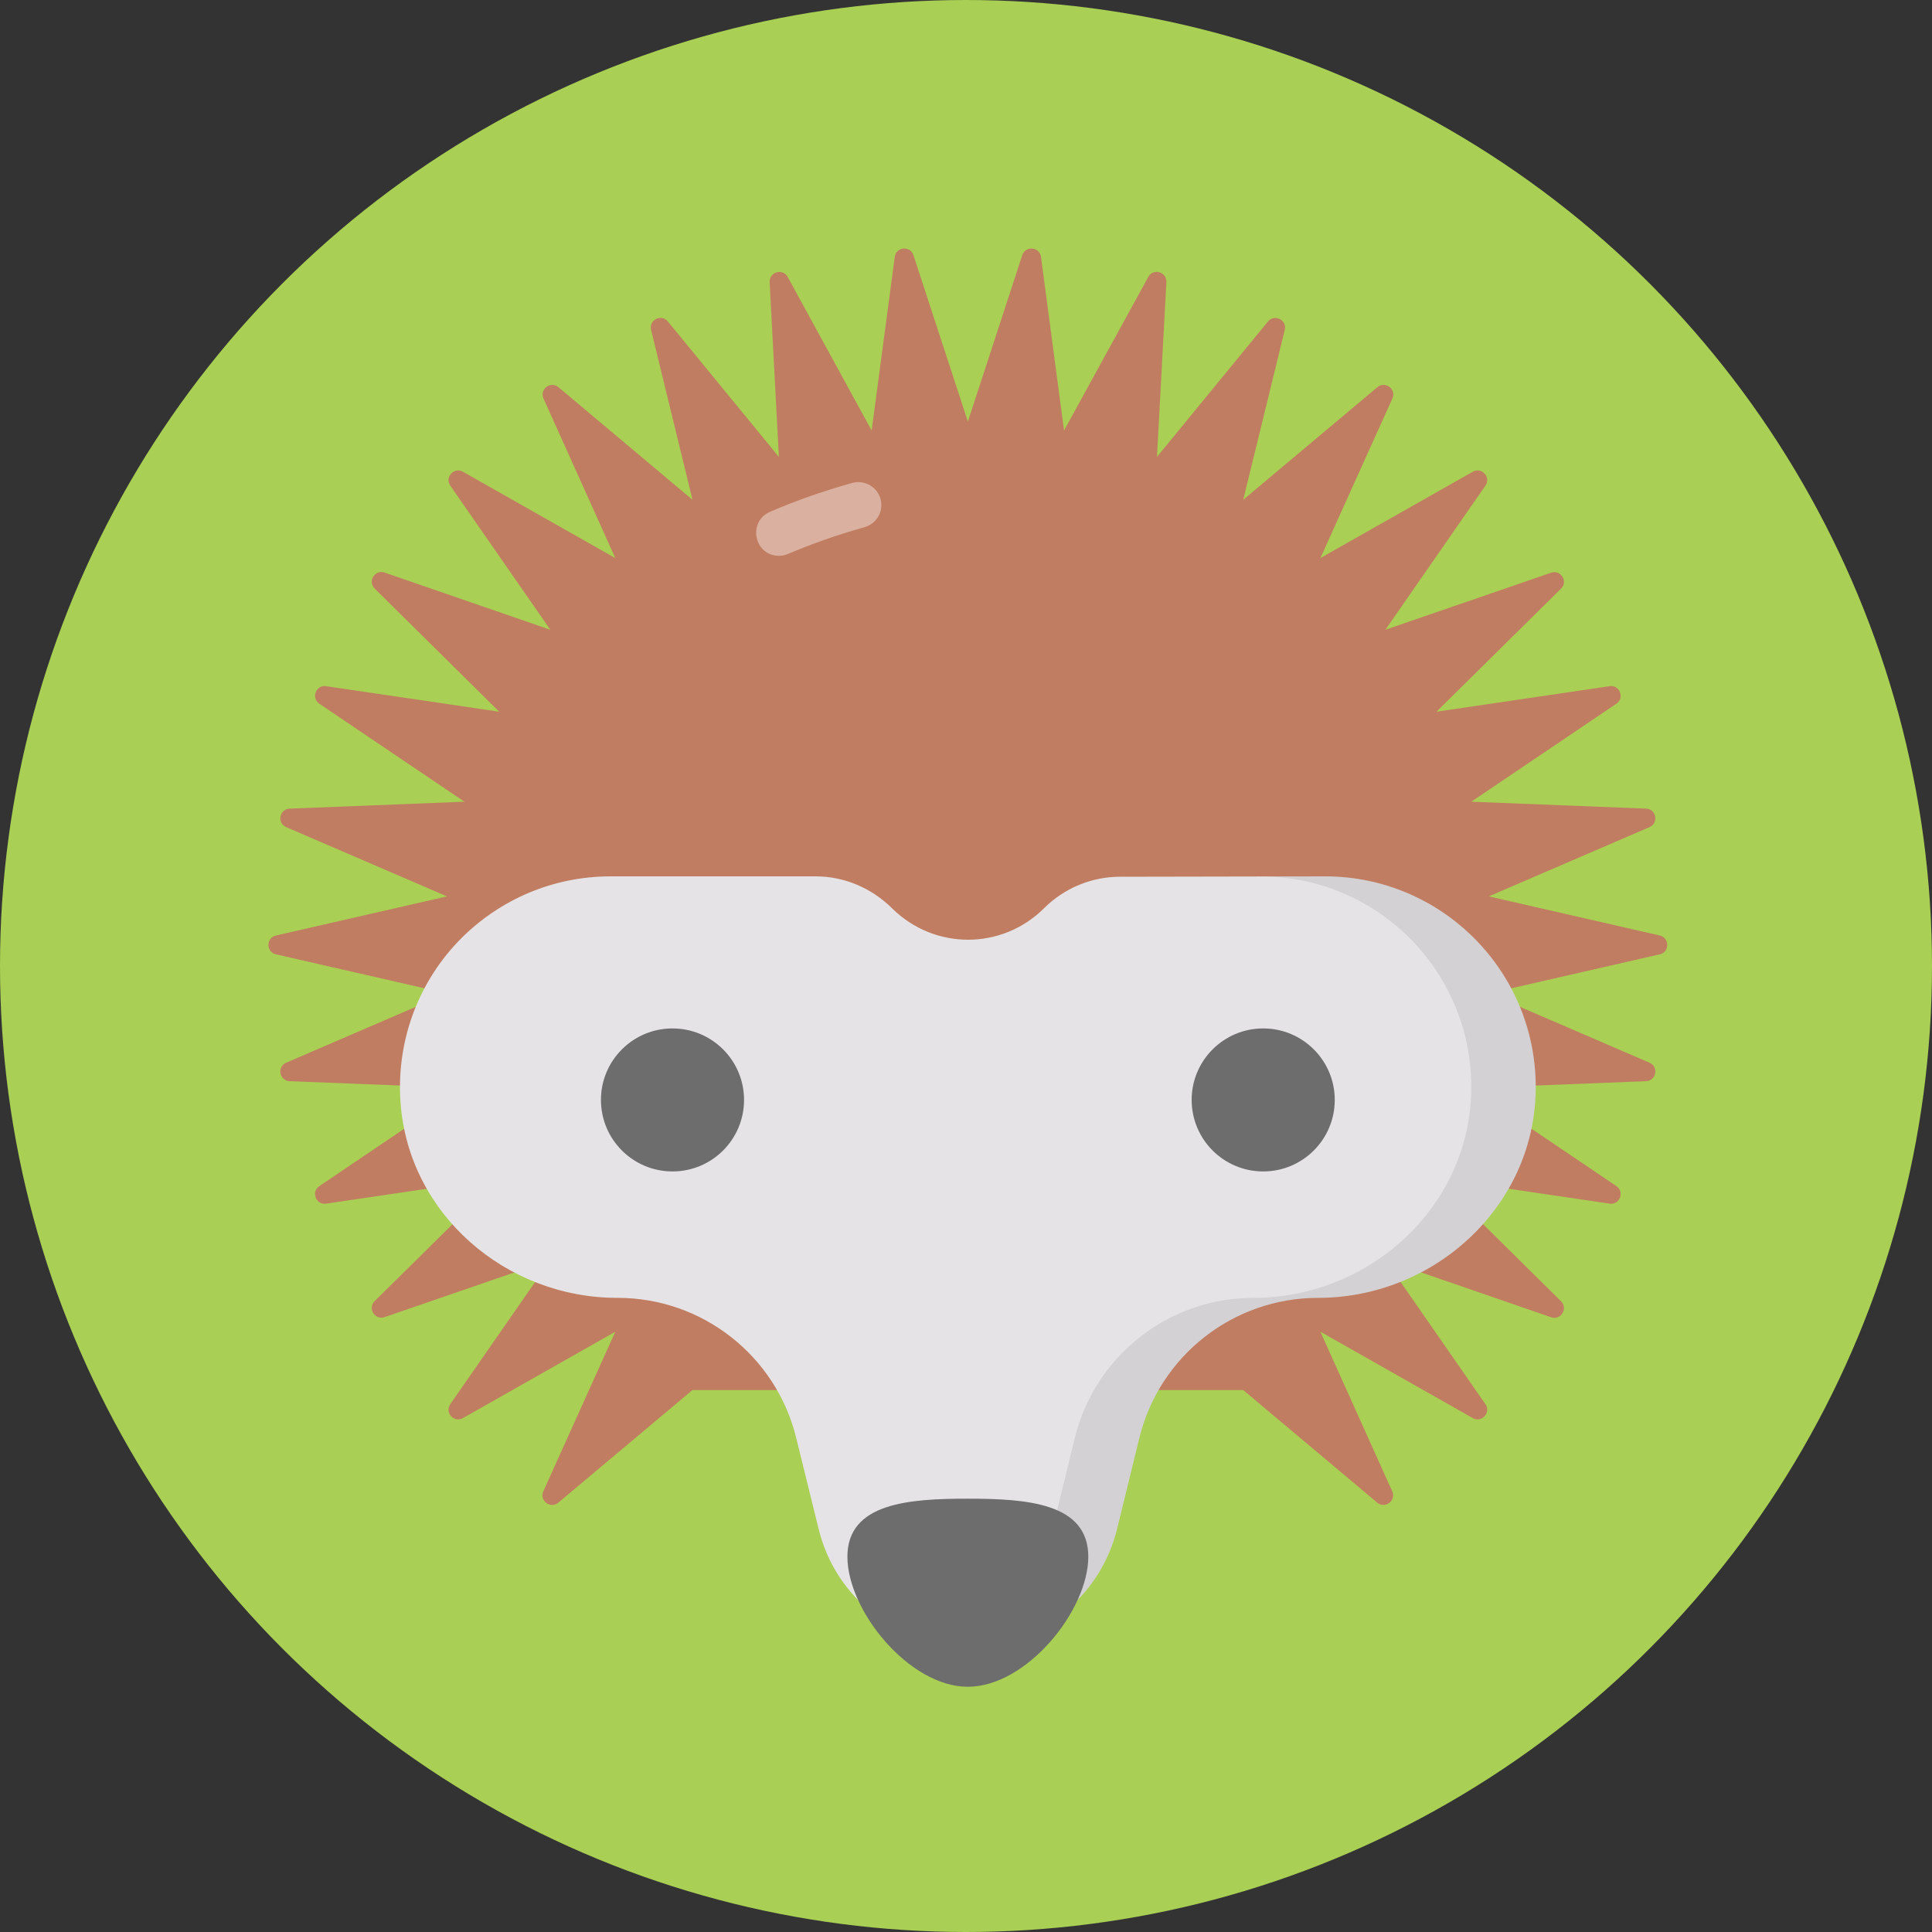<svg width="60" height="60" viewBox="0 0 60 60" fill="none" xmlns="http://www.w3.org/2000/svg">
<rect x="0" y="0" width="60" height="60" fill="#333333" stroke="none"/>
<g id="jez">
<circle id="Ellipse 95" cx="30" cy="30" r="30" fill="#A9CF54"/>
<g id="Hadegog">
<path id="Vector" d="M51.12 33.577L45.692 33.791L50.199 36.836C50.462 37.014 50.302 37.427 49.987 37.38L44.611 36.587L48.479 40.412C48.705 40.636 48.472 41.012 48.17 40.908L43.024 39.133L46.131 43.608C46.312 43.87 46.014 44.196 45.737 44.039L41.006 41.358L43.236 46.313C43.367 46.603 43.014 46.87 42.771 46.665L38.609 43.169H21.505L17.34 46.665C17.096 46.87 16.743 46.603 16.874 46.313L19.109 41.358L14.378 44.039C14.101 44.196 13.803 43.87 13.984 43.608L17.091 39.133L11.944 40.904C11.643 41.007 11.41 40.631 11.636 40.407L15.504 36.587L10.128 37.38C9.813 37.427 9.653 37.014 9.917 36.836L14.423 33.791L8.995 33.577C8.676 33.565 8.595 33.129 8.888 33.003L13.88 30.852L8.569 29.637C8.259 29.566 8.259 29.124 8.569 29.053L13.88 27.838L8.888 25.687C8.595 25.561 8.676 25.125 8.995 25.113L14.423 24.898L9.917 21.854C9.653 21.676 9.813 21.263 10.128 21.31L15.504 22.103L11.636 18.278C11.41 18.054 11.643 17.678 11.945 17.782L17.091 19.558L13.984 15.082C13.803 14.82 14.101 14.494 14.378 14.651L19.109 17.332L16.879 12.377C16.748 12.087 17.101 11.82 17.344 12.025L21.506 15.521L20.22 10.244C20.144 9.935 20.54 9.737 20.742 9.984L24.189 14.19L23.902 8.762C23.885 8.444 24.311 8.323 24.464 8.603L27.07 13.37L27.787 7.979C27.829 7.663 28.269 7.622 28.368 7.925L30.058 13.093L31.747 7.925C31.846 7.622 32.287 7.663 32.329 7.979L33.045 13.37L35.661 8.6C35.814 8.321 36.24 8.443 36.223 8.761L35.931 14.19L39.377 9.985C39.579 9.739 39.975 9.937 39.899 10.246L38.61 15.521L42.775 12.025C43.019 11.82 43.372 12.087 43.241 12.377L41.006 17.332L45.737 14.651C46.014 14.494 46.312 14.82 46.131 15.082L43.024 19.558L48.171 17.786C48.472 17.683 48.705 18.058 48.478 18.282L44.611 22.103L49.987 21.31C50.302 21.263 50.462 21.676 50.198 21.854L45.692 24.898L51.12 25.113C51.439 25.125 51.52 25.561 51.227 25.687L46.235 27.838L51.546 29.053C51.856 29.124 51.856 29.566 51.546 29.637L46.235 30.852L51.227 33.003C51.52 33.129 51.439 33.565 51.12 33.577Z" fill="#C17D61"/>
<path id="Vector_2" opacity="0.4" d="M24.195 17.261C24.289 17.261 24.38 17.242 24.466 17.205C25.194 16.896 25.98 16.616 26.843 16.374C27.152 16.287 27.371 16.01 27.371 15.689V15.684C27.371 15.21 26.915 14.872 26.458 15C25.552 15.255 24.707 15.552 23.919 15.892C23.206 16.2 23.419 17.261 24.195 17.261Z" fill="white"/>
<path id="Vector_3" d="M47.692 33.882C47.626 37.486 44.535 40.306 40.93 40.306C38.3 40.306 36.01 42.102 35.384 44.657L34.688 47.496C34.149 49.65 32.237 51.125 30.057 51.125C27.859 51.125 25.951 49.627 25.426 47.496L24.726 44.652C24.098 42.1 21.809 40.306 19.181 40.306H19.171C15.712 40.306 12.693 37.709 12.44 34.256C12.294 32.258 13.043 30.422 14.335 29.13C15.525 27.947 17.155 27.216 18.966 27.216H25.329C26.223 27.216 27.072 27.581 27.706 28.21C28.357 28.855 29.21 29.184 30.063 29.184C30.914 29.184 31.771 28.858 32.423 28.206L32.43 28.2C33.057 27.578 33.903 27.228 34.784 27.228L41.148 27.216C44.806 27.216 47.759 30.211 47.692 33.882Z" fill="#E5E3E5"/>
<path id="Vector_4" opacity="0.08" d="M47.691 33.881C47.624 37.488 44.536 40.306 40.929 40.306C39.618 40.306 38.387 40.752 37.408 41.522C36.425 42.292 35.698 43.38 35.384 44.658L34.686 47.495C34.149 49.652 32.239 51.125 30.058 51.125C29.715 51.125 29.378 51.087 29.055 51.016C30.799 50.645 32.229 49.315 32.685 47.495L33.379 44.658C33.693 43.38 34.419 42.292 35.403 41.522C36.382 40.752 37.613 40.306 38.924 40.306C42.531 40.306 45.624 37.488 45.691 33.881C45.757 30.261 42.882 27.296 39.29 27.22L41.148 27.215C44.807 27.215 47.757 30.213 47.691 33.881Z" fill="black"/>
<path id="Vector_5" d="M23.107 34.158C23.107 35.386 22.113 36.38 20.885 36.38C19.657 36.38 18.663 35.386 18.663 34.158C18.663 32.934 19.657 31.939 20.885 31.939C22.113 31.939 23.107 32.934 23.107 34.158ZM41.452 34.158C41.452 35.386 40.457 36.38 39.23 36.38C38.002 36.38 37.008 35.386 37.008 34.158C37.008 32.934 38.002 31.939 39.23 31.939C40.457 31.939 41.452 32.934 41.452 34.158ZM33.798 48.345C33.798 50.018 31.88 52.384 30.057 52.384C28.235 52.384 26.317 50.018 26.317 48.345C26.317 46.672 28.235 46.543 30.057 46.543C31.88 46.543 33.798 46.672 33.798 48.345Z" fill="#6D6D6D"/>
</g>
</g>
</svg>
